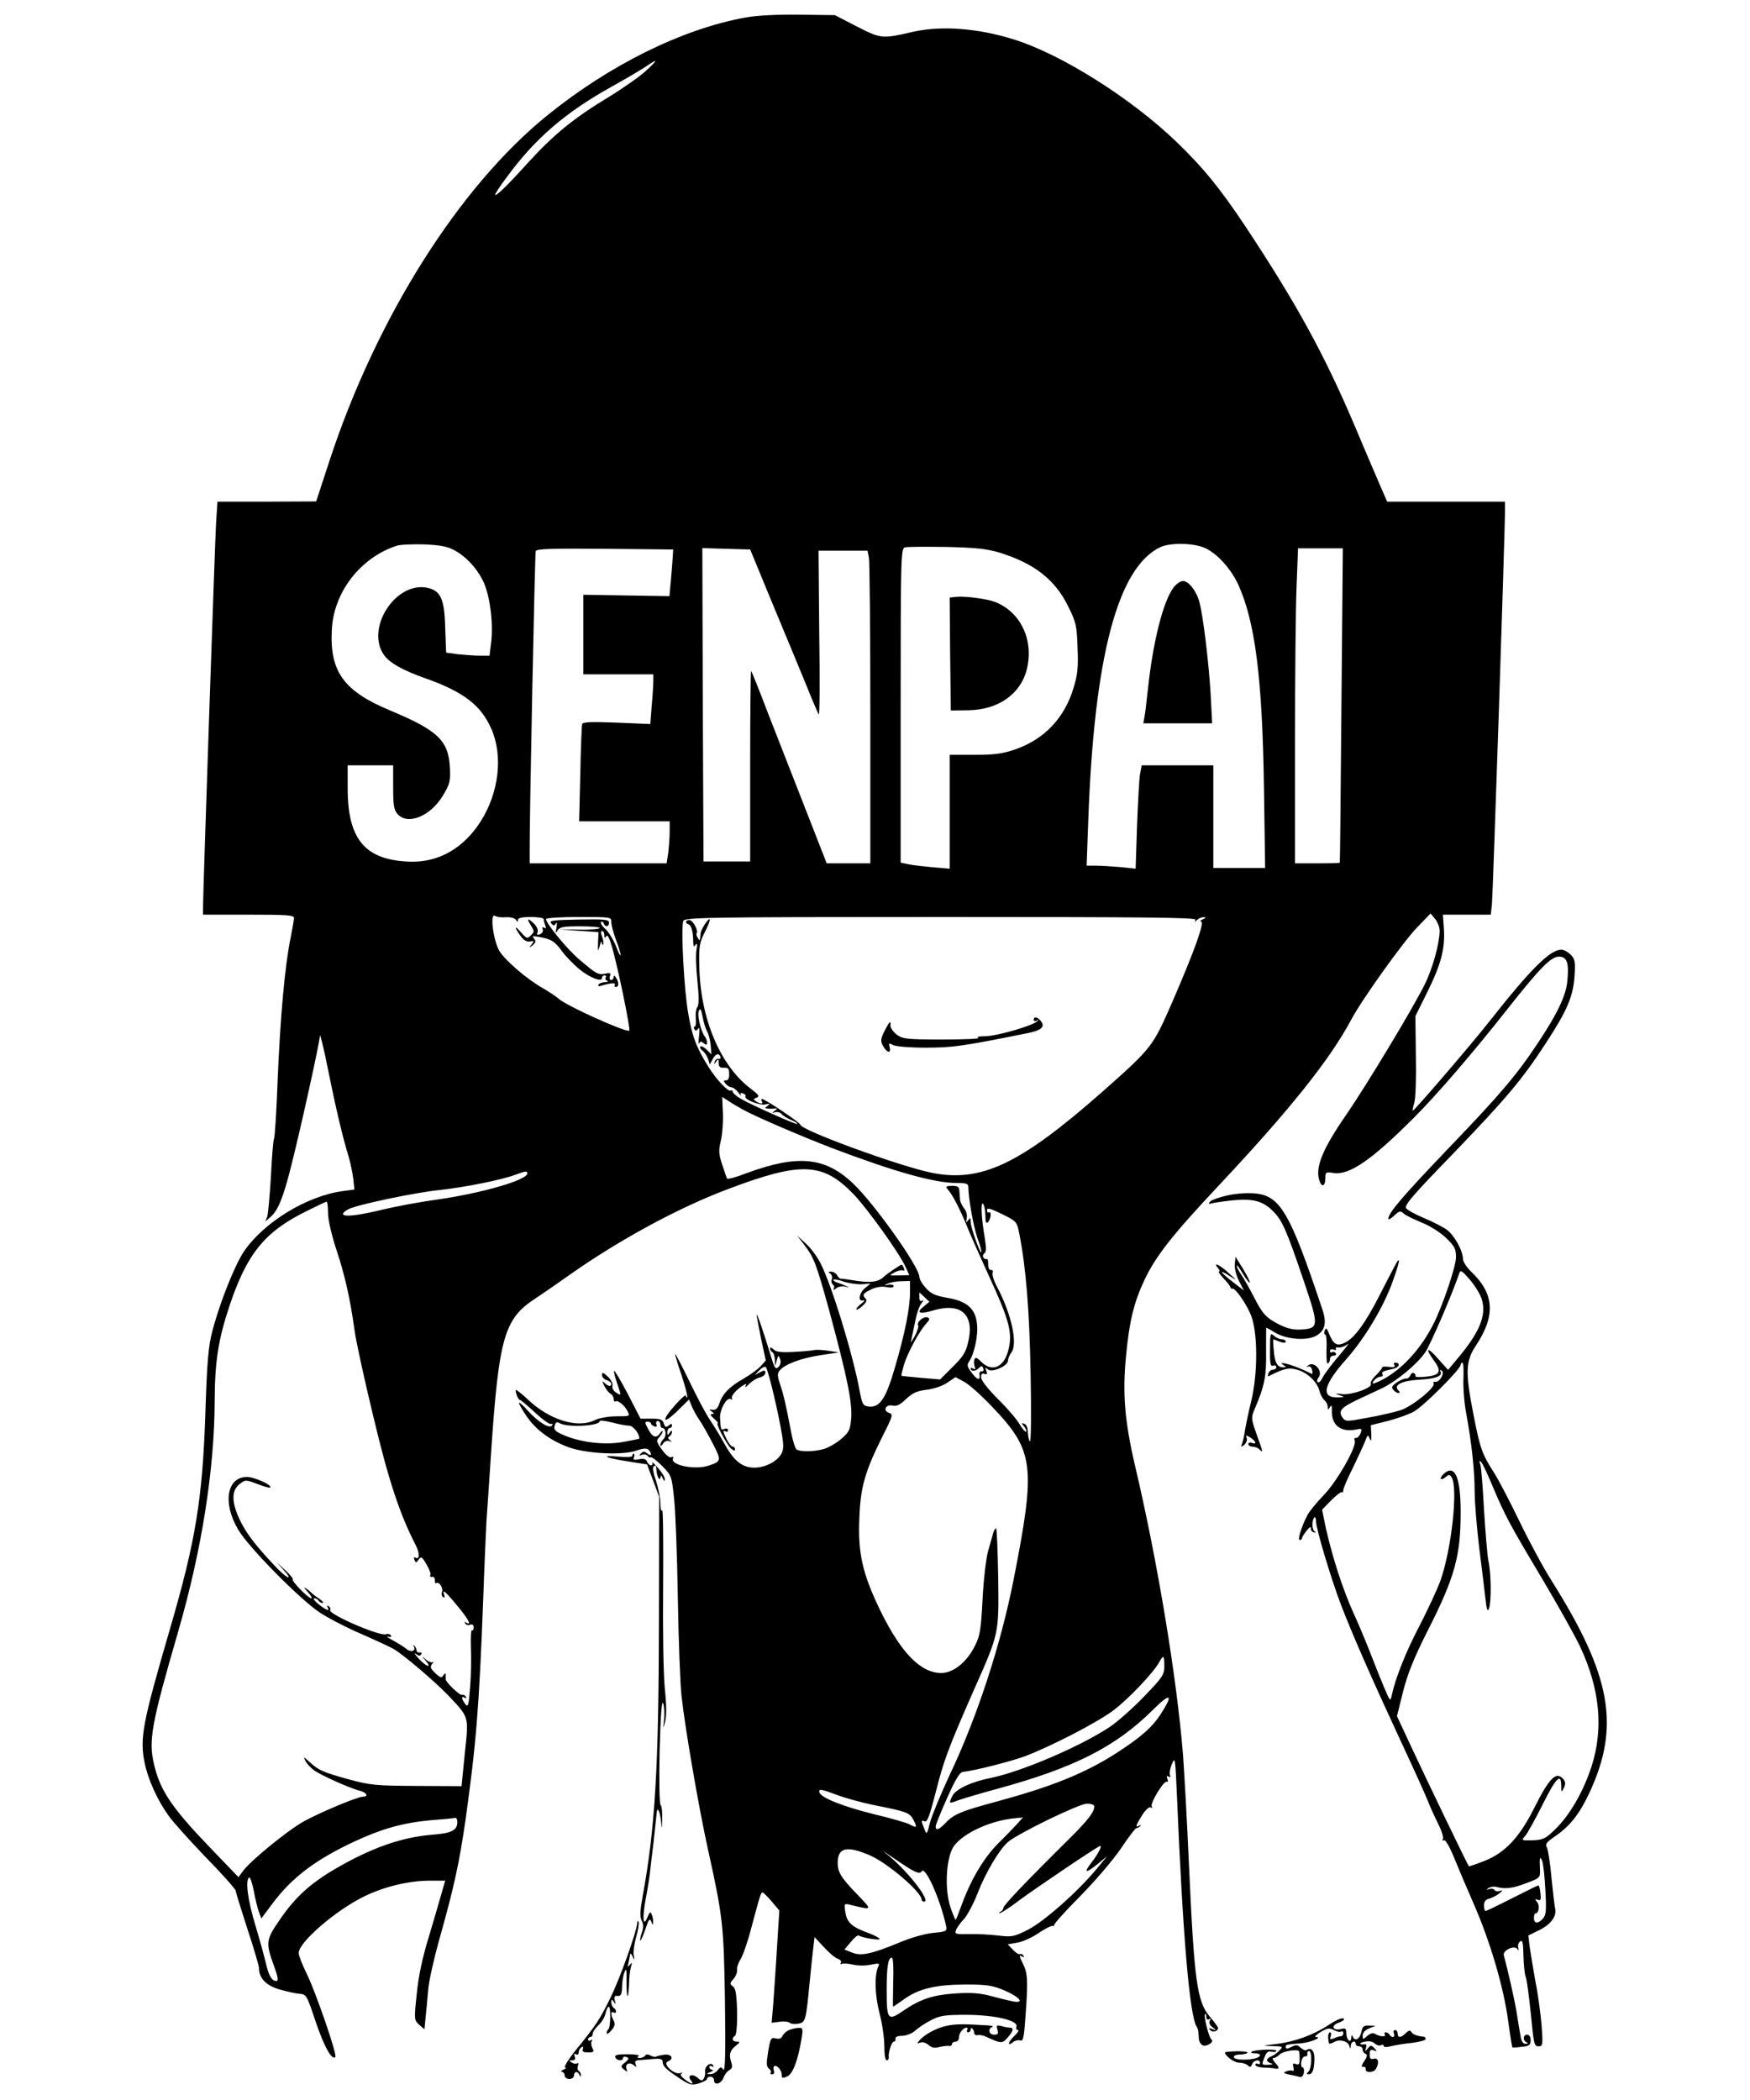 <?xml version="1.0" standalone="no"?>
<!DOCTYPE svg PUBLIC "-//W3C//DTD SVG 20010904//EN"
 "http://www.w3.org/TR/2001/REC-SVG-20010904/DTD/svg10.dtd">
<svg version="1.0" xmlns="http://www.w3.org/2000/svg"
 width="750pt" height="900pt" viewBox="0 0 750 900"
 preserveAspectRatio="xMidYMid meet">
<g transform="translate(0,900) scale(0.1,-0.1)"
fill="#000000" stroke="none">
<path d="M3195 8925 c-271 -49 -584 -204 -850 -420 -378 -306 -731 -866 -932
-1477 l-58 -177 -212 -1 -211 0 -6 -92 c-5 -84 -56 -1585 -56 -1650 l0 -28
195 0 c163 0 195 -2 195 -14 0 -8 -7 -48 -15 -88 -23 -109 -44 -334 -55 -606
-5 -134 -12 -248 -16 -253 -3 -6 -9 -79 -13 -162 -5 -84 -12 -161 -16 -172
l-8 -20 23 20 c32 28 54 82 89 222 41 163 121 525 122 554 0 13 16 -50 34
-141 33 -164 63 -293 90 -380 7 -25 16 -66 19 -92 l5 -46 -52 -7 c-152 -21
-334 -132 -420 -256 -40 -58 -107 -226 -138 -348 -16 -61 -22 -130 -29 -351
-12 -363 -42 -546 -151 -919 -118 -405 -131 -470 -109 -577 14 -69 55 -160
102 -225 18 -26 90 -106 160 -179 71 -72 128 -137 128 -143 0 -6 23 -79 50
-163 28 -84 50 -160 50 -169 0 -43 30 -74 87 -91 32 -9 71 -18 87 -19 29 -2
31 -6 69 -120 36 -106 69 -166 84 -151 9 9 -82 273 -121 354 -20 40 -36 81
-36 92 0 46 160 184 282 243 86 42 191 67 283 67 l63 0 -15 -52 c-8 -29 -33
-114 -55 -188 -28 -90 -45 -172 -52 -246 -12 -110 -11 -112 11 -132 l22 -19 5
51 c3 28 8 81 11 118 3 37 24 131 46 210 65 230 87 332 114 518 46 331 58 476
76 950 5 146 12 297 14 335 3 39 12 171 20 295 33 487 56 568 188 654 29 19
97 66 152 105 209 147 461 284 670 363 319 121 411 117 544 -21 59 -62 196
-252 222 -311 l16 -35 -45 -1 c-44 -1 -44 -1 -18 13 15 8 31 11 36 8 6 -3 7 1
4 9 -3 9 -8 16 -10 16 -5 0 -65 -41 -74 -50 -26 -26 -61 -30 -147 -15 -18 3
-36 5 -40 5 -3 -1 -10 5 -15 14 -5 9 -17 16 -26 16 -13 0 -14 -2 -4 -8 7 -5
10 -16 7 -24 -4 -9 -1 -19 4 -23 6 -3 8 -12 4 -18 -4 -7 0 -7 10 1 9 8 26 11
39 8 20 -5 21 -5 3 3 -11 5 -29 12 -39 15 -10 4 -17 9 -14 12 3 2 23 -1 45 -9
22 -7 57 -12 77 -11 l37 3 -22 -18 c-27 -21 -34 -61 -10 -54 9 2 6 -3 -6 -13
-13 -9 -23 -20 -23 -25 0 -5 11 1 25 13 17 15 22 25 15 32 -16 16 -12 23 24
40 21 10 45 14 65 10 19 -4 31 -2 31 4 0 5 -10 8 -22 6 -21 -4 -22 -4 -3 5 11
5 37 10 58 10 l37 1 0 -49 c0 -67 -22 -177 -65 -323 -39 -134 -65 -172 -113
-166 -23 3 -27 9 -38 68 -29 157 -120 454 -168 547 -13 26 -41 64 -62 83 l-38
35 27 -35 c46 -60 54 -81 112 -291 76 -282 98 -389 93 -457 -4 -50 -9 -60 -43
-89 -21 -18 -54 -37 -74 -43 -42 -12 -101 -13 -117 -2 -6 4 -16 36 -23 72 -22
117 -33 164 -48 208 -12 36 -12 46 -1 59 21 26 90 52 174 65 l79 12 -45 7
c-25 4 -52 5 -60 3 -9 -2 -48 -6 -88 -8 -55 -3 -77 0 -87 11 -8 8 -15 10 -15
4 0 -5 5 -13 10 -16 6 -3 10 -18 11 -33 l1 -27 7 25 c6 23 8 23 14 6 5 -12 2
-25 -6 -34 -13 -12 -17 -7 -31 39 -33 108 -60 188 -63 185 -1 -1 7 -46 18
-100 l21 -97 -23 -25 c-12 -13 -45 -37 -73 -53 -60 -34 -90 -65 -103 -106 -7
-21 -16 -29 -29 -27 -16 2 -17 1 -4 -7 12 -9 12 -11 1 -11 -9 0 -6 -7 9 -20
13 -11 20 -20 16 -20 -10 0 40 -94 58 -109 11 -9 16 -10 16 -2 0 6 -4 11 -10
11 -5 0 -16 13 -25 30 -17 34 -19 44 -5 35 6 -3 10 -1 10 5 0 7 -7 10 -15 6
-16 -6 -16 -4 -19 47 -2 36 29 91 46 81 6 -4 8 -3 5 3 -6 10 22 41 52 58 10 6
12 4 6 -6 -4 -8 2 -4 14 8 12 13 33 26 46 29 14 3 25 13 25 20 0 12 -4 13 -22
3 l-23 -12 20 21 c11 11 23 17 27 13 8 -8 41 -138 63 -254 13 -68 15 -94 6
-113 -16 -35 -69 -64 -118 -64 -52 0 -88 29 -128 102 -16 29 -43 74 -60 99
-18 26 -58 101 -90 168 -32 66 -60 120 -61 118 -2 -1 10 -42 27 -91 16 -49 27
-91 24 -94 -3 -3 -5 0 -5 7 0 6 -20 -11 -45 -39 -62 -69 -57 -90 7 -28 l51 50
13 -32 c8 -17 22 -43 33 -58 10 -15 35 -58 55 -97 39 -75 38 -78 -19 -97 -60
-19 -167 4 -150 33 3 5 0 6 -8 4 -8 -4 -24 10 -40 32 -24 33 -25 39 -12 53 8
9 15 20 15 25 0 5 -6 1 -13 -10 -16 -21 -32 -14 -51 24 -13 24 -13 28 0 28 8
0 14 -4 14 -8 0 -4 7 -9 14 -12 10 -4 13 -1 9 9 -3 7 0 14 6 14 6 0 11 -7 11
-15 0 -8 4 -15 9 -15 15 0 19 -35 4 -48 -7 -7 -13 -18 -13 -25 0 -7 5 -4 11 5
5 10 17 15 27 12 13 -5 14 -4 3 4 -9 7 -10 12 -2 16 6 4 11 13 11 19 0 7 -4 6
-10 -3 -8 -13 -10 -12 -10 3 0 9 5 17 10 17 6 0 10 5 10 11 0 8 -4 8 -14 0
-11 -10 -16 -8 -21 8 -5 17 -15 21 -53 21 l-47 0 -54 105 c-30 57 -57 103 -59
100 -2 -2 3 -25 12 -51 20 -59 20 -57 -4 -42 -11 7 -18 19 -15 29 3 8 -6 26
-20 39 -20 19 -25 20 -25 7 0 -8 9 -19 20 -22 11 -3 20 -11 20 -16 0 -13 -14
-11 -29 4 -11 10 -11 8 -1 -13 7 -14 19 -29 26 -33 8 -4 14 -15 14 -23 0 -8 3
-13 8 -10 10 6 37 -15 51 -41 12 -23 11 -23 -47 -23 -34 0 -73 -7 -92 -16 -75
-38 -198 1 -292 92 -27 25 -48 41 -48 36 0 -16 12 -42 19 -42 3 0 33 -25 65
-55 33 -30 63 -52 69 -48 6 3 7 1 3 -6 -10 -16 -58 13 -103 62 -19 22 -36 37
-38 35 -3 -2 11 -27 30 -55 40 -60 103 -107 183 -136 75 -27 230 -35 289 -14
29 10 45 11 52 4 17 -17 13 -31 -4 -17 -13 10 -18 11 -28 1 -9 -10 -8 -11 4
-6 10 4 20 1 24 -4 3 -6 10 -9 14 -7 4 3 26 -14 49 -37 40 -41 41 -44 51 -140
6 -54 13 -245 16 -425 3 -180 10 -370 16 -422 15 -137 74 -480 114 -660 63
-285 67 -321 72 -650 3 -217 1 -301 -7 -290 -9 13 -12 13 -24 -2 -7 -10 -22
-18 -32 -17 -18 0 -18 1 1 9 11 5 14 9 8 9 -7 1 -13 6 -13 12 0 5 5 7 12 3 7
-4 8 -3 4 5 -11 16 -38 -6 -34 -28 1 -9 -1 -22 -6 -29 -6 -11 -12 -10 -26 3
-23 20 -47 11 -29 -11 17 -20 1 -17 -27 5 -17 13 -21 21 -12 25 7 3 4 4 -8 1
-26 -7 -76 41 -52 50 28 11 17 33 -15 29 -16 -2 -32 -6 -35 -8 -2 -3 -13 -1
-23 4 -12 7 -20 7 -24 0 -3 -5 -14 -10 -23 -10 -12 0 -13 3 -5 8 7 4 -14 8
-46 8 -45 0 -58 -3 -54 -13 6 -15 33 -18 33 -3 0 5 7 7 15 4 12 -5 11 -9 -6
-23 -19 -15 -20 -18 -5 -30 14 -12 16 -12 11 2 -8 20 12 32 31 16 12 -10 13
-9 8 5 -5 12 0 16 17 17 13 1 41 3 62 5 28 2 37 -1 37 -12 0 -19 12 -31 72
-71 42 -28 51 -31 83 -22 19 6 35 14 35 19 0 6 7 10 15 10 8 0 15 -7 15 -15 0
-24 30 -17 40 9 5 13 16 29 26 34 12 7 14 15 8 33 -11 33 -6 51 19 71 19 15
20 18 5 18 -20 0 -24 15 -8 25 6 4 10 46 9 103 -2 76 -6 100 -18 109 -14 10
-14 13 2 31 10 11 17 29 16 39 -2 10 5 30 14 45 10 14 32 77 48 140 40 148 40
148 48 147 3 0 21 -18 39 -39 l32 -38 -10 -158 c-5 -88 -13 -196 -16 -241 l-7
-82 33 4 c19 3 38 1 44 -4 6 -5 23 -7 38 -4 30 6 32 11 48 178 6 61 13 129 16
152 l5 41 40 -43 c23 -25 49 -47 60 -50 11 -4 16 -11 13 -17 -4 -6 -3 -8 3 -5
5 3 27 2 49 -3 22 -5 55 -5 77 0 34 7 38 6 31 -8 -17 -38 -15 -120 5 -199 12
-45 21 -109 21 -142 0 -36 4 -61 10 -61 6 0 10 6 9 13 -3 19 12 67 22 67 5 0
8 6 7 13 -2 7 9 12 29 12 18 1 42 10 55 22 13 12 43 32 68 45 39 20 59 23 155
23 122 -1 221 -25 211 -51 -3 -8 0 -14 7 -14 6 0 -1 -12 -16 -26 -28 -26 -31
-48 -4 -25 8 6 21 9 30 6 12 -5 16 13 23 117 10 142 8 172 -12 212 -17 35 -17
39 -2 30 7 -4 8 -3 4 5 -4 6 -11 9 -15 6 -5 -2 -18 6 -30 19 l-22 23 39 7 c22
3 63 21 91 40 29 20 57 34 64 32 7 -1 8 -1 4 2 -4 2 45 58 110 123 65 66 144
158 177 207 32 48 62 87 66 87 5 0 12 4 17 9 5 5 3 6 -4 2 -19 -11 -16 0 12
45 15 23 30 37 37 33 6 -4 8 -3 4 4 -8 13 53 114 65 106 5 -3 6 3 2 12 -4 12
-3 15 5 10 8 -4 10 -2 6 7 -3 8 1 30 9 48 13 32 14 22 21 -136 25 -599 54
-940 84 -990 7 -11 8 -17 10 -53 1 -12 9 -25 17 -28 17 -7 51 16 37 25 -11 8
-35 102 -27 109 3 3 5 -2 5 -12 0 -10 5 -14 12 -10 7 5 8 3 3 -6 -5 -8 -1 -19
11 -28 19 -14 18 -15 -1 -8 -15 6 -17 4 -8 -5 11 -11 33 -5 33 10 0 4 -16 26
-35 48 -55 65 -67 149 -90 663 -8 184 -20 391 -25 460 -27 333 -109 828 -205
1236 -45 192 -55 312 -39 474 14 149 34 230 80 327 49 102 119 191 318 403
304 324 475 538 567 710 46 87 224 335 282 395 l58 60 20 -24 c10 -13 19 -35
19 -50 -1 -56 -30 -162 -65 -232 -54 -108 -247 -427 -331 -550 -109 -157 -140
-236 -118 -293 10 -26 24 -18 24 13 0 28 2 29 34 24 68 -11 162 53 345 236
100 100 253 278 402 467 138 175 186 224 220 224 35 0 44 -27 36 -106 -6 -62
-44 -141 -126 -264 -92 -139 -164 -223 -382 -450 -193 -202 -259 -278 -259
-303 0 -6 11 0 25 13 22 21 27 22 42 8 10 -8 45 -25 77 -38 33 -13 79 -42 103
-65 37 -36 43 -47 43 -83 0 -39 -55 -202 -95 -283 -54 -109 -136 -198 -222
-243 -40 -20 -49 -20 -33 -1 7 8 19 15 27 15 8 0 11 5 8 10 -6 10 1 14 48 24
25 6 30 26 6 26 -6 0 -7 -5 -3 -11 5 -8 -3 -10 -24 -7 -17 2 -30 1 -29 -3 1
-3 -11 -18 -26 -33 -15 -14 -25 -31 -22 -36 10 -17 -80 -49 -122 -45 -31 4
-34 3 -13 -4 24 -9 24 -9 -6 -10 -75 -2 -63 53 36 164 79 89 161 226 199 334
17 47 29 87 26 89 -4 4 -8 -4 -86 -156 -58 -113 -104 -176 -144 -196 -35 -17
-50 -9 -69 38 -10 25 -13 27 -19 13 -3 -9 -2 -17 3 -17 4 0 7 -29 5 -65 -1
-36 1 -62 6 -59 5 3 9 12 9 20 0 8 7 14 16 14 8 0 12 5 9 10 -4 6 -11 8 -16 5
-5 -4 -9 -1 -9 5 0 7 7 9 16 6 8 -3 13 -2 9 3 -3 5 3 8 12 6 10 -1 27 5 38 14
11 9 -6 -14 -37 -50 -31 -36 -62 -78 -69 -92 -7 -15 -16 -24 -21 -21 -5 3 -4
11 2 19 24 29 -22 78 -47 50 -4 -4 -3 -5 3 -2 7 4 14 -2 17 -14 3 -11 2 -19
-1 -17 -44 22 -90 40 -117 45 -16 2 -17 1 -5 -7 13 -8 13 -10 -1 -10 -25 0
-36 20 -40 73 -3 26 -3 47 -2 47 1 0 13 -4 27 -10 17 -6 26 -6 26 0 0 6 -8 10
-17 10 -9 0 -24 7 -33 15 -16 14 -17 10 -17 -59 -1 -60 2 -73 13 -69 8 3 14 0
14 -6 0 -6 -6 -11 -14 -11 -8 0 -17 -7 -20 -16 -3 -9 -3 -14 1 -12 65 33 86
38 121 28 44 -11 88 -53 97 -92 4 -15 13 -32 21 -39 8 -6 14 -19 14 -28 0 -14
2 -14 10 -1 6 10 9 6 8 -16 -2 -62 38 -93 102 -81 27 6 28 5 21 -16 -5 -12
-14 -21 -20 -20 -6 2 -8 -4 -5 -11 10 -25 -77 -177 -134 -235 -30 -31 -61 -69
-69 -85 -25 -48 -43 -106 -33 -106 6 0 10 3 10 8 0 4 9 18 20 32 11 14 19 19
18 11 -2 -7 4 -16 12 -18 10 -3 11 -2 4 4 -12 8 -12 48 -1 60 4 3 7 -4 7 -17
0 -30 63 -242 106 -355 49 -128 131 -315 254 -580 59 -126 113 -246 120 -265
7 -19 26 -61 42 -93 16 -32 26 -63 22 -69 -4 -6 -3 -8 4 -5 6 4 23 -24 42 -70
29 -71 45 -108 84 -198 72 -163 131 -364 150 -509 8 -59 16 -109 18 -111 2 -1
20 0 41 3 31 3 37 8 37 28 0 15 -6 24 -15 24 -18 0 -20 -26 -2 -33 7 -4 6 -6
-4 -6 -12 -1 -19 10 -23 37 -4 20 -11 66 -17 102 -9 54 -37 177 -54 240 -6 21
45 45 58 27 6 -8 7 -7 4 5 -3 9 0 21 7 27 11 9 14 -3 15 -59 1 -39 5 -81 10
-93 5 -12 14 -84 22 -160 12 -125 14 -137 32 -137 19 0 20 5 14 88 -4 48 -15
133 -26 187 -10 55 -21 123 -25 150 l-6 50 41 20 c54 25 82 62 74 95 -3 14
-10 74 -16 134 -5 59 -14 116 -19 127 -9 15 -3 23 33 48 65 44 106 96 148 186
134 286 95 503 -161 910 -35 55 -97 170 -138 255 -41 85 -90 179 -110 210 -50
78 -59 103 -87 247 -36 183 -34 230 11 297 84 128 79 220 -20 315 -20 19 -36
44 -36 55 -1 37 -37 102 -70 126 -18 13 -62 35 -98 50 -36 15 -70 34 -76 42
-8 13 32 59 202 234 225 234 295 316 397 473 91 139 117 200 123 287 4 63 2
74 -17 93 -11 11 -29 21 -39 21 -49 0 -133 -84 -310 -309 -78 -99 -320 -381
-327 -381 -2 0 1 15 6 33 6 17 9 109 7 202 l-2 170 52 105 c59 119 76 187 70
271 l-4 59 102 0 103 0 5 43 c4 38 57 1618 56 1695 l0 32 -252 0 -253 0 -34
78 c-18 42 -66 154 -106 249 -130 306 -250 524 -467 852 -110 165 -180 251
-295 362 -194 187 -492 375 -695 439 -155 49 -312 61 -433 34 -135 -31 -138
-31 -242 22 l-95 49 -151 2 c-99 1 -180 -3 -232 -12z m-426 -228 c-26 -24 -97
-74 -159 -112 -151 -91 -237 -162 -345 -280 -92 -102 -138 -146 -143 -140 -2
2 20 36 50 76 121 165 250 277 452 389 61 34 127 73 146 86 51 35 51 29 -1
-19z m-824 -2054 c50 -26 96 -75 124 -130 29 -58 45 -173 37 -256 l-8 -67 -41
0 c-23 0 -65 3 -94 6 l-51 7 -4 108 c-3 123 -20 158 -77 170 -137 28 -267
-177 -184 -290 25 -33 78 -63 173 -97 165 -58 240 -115 285 -216 52 -116 34
-275 -46 -400 -73 -113 -177 -173 -297 -171 -196 5 -272 93 -272 315 l0 98 98
0 97 0 0 -94 c0 -78 3 -97 19 -115 44 -49 141 -9 194 79 30 50 33 61 30 121
-6 116 -52 159 -258 245 -196 82 -257 165 -248 343 7 162 122 311 278 362 14
5 66 7 115 6 68 -3 100 -8 130 -24z m3220 8 c51 -23 111 -89 142 -157 72 -159
103 -398 110 -871 l5 -343 -111 0 -111 0 0 220 0 220 -154 0 -153 0 -7 -37
c-4 -21 -9 -121 -13 -222 l-6 -184 -66 7 c-36 3 -84 6 -105 6 l-39 0 7 193
c25 704 127 1089 311 1173 44 19 142 17 190 -5z m-883 -19 c148 -45 239 -115
295 -229 35 -70 38 -84 41 -179 4 -84 0 -116 -17 -172 -39 -130 -126 -221
-251 -264 -52 -18 -87 -23 -172 -23 l-108 0 0 -244 0 -244 -72 6 c-40 4 -88 9
-105 13 l-33 7 0 673 c0 632 1 673 18 678 9 3 89 3 177 2 125 -3 175 -8 227
-24z m-1399 -22 c-1 -19 -5 -64 -8 -100 l-6 -65 -185 3 -184 3 0 -171 0 -170
150 0 150 0 0 -28 c0 -16 -3 -64 -7 -107 l-6 -78 -144 6 c-107 4 -145 3 -148
-6 -2 -7 -6 -103 -8 -214 l-5 -203 194 0 194 0 0 -44 c0 -24 -3 -64 -6 -90
l-7 -46 -293 0 -294 0 0 53 c-1 127 22 1273 26 1285 3 10 67 12 296 10 l293
-3 -2 -35z m429 -200 c54 -129 119 -287 145 -350 25 -63 49 -118 52 -122 4 -4
5 152 2 347 l-3 355 105 0 105 0 6 -31 c3 -17 6 -319 6 -670 l0 -639 -93 0
-94 0 -93 238 c-51 130 -123 315 -160 409 -36 95 -68 175 -71 177 -2 2 -4
-180 -4 -406 l0 -410 -100 0 -100 0 -3 672 -2 671 102 -3 103 -3 97 -235z
m2437 -432 c-3 -370 -6 -674 -7 -675 -1 -2 -45 -3 -97 -3 l-95 0 0 518 c0 284
3 588 7 675 l6 157 96 0 96 0 -6 -672z m-3580 -909 c19 1 38 -4 42 -11 7 -10
9 -10 9 0 0 8 18 12 55 12 30 0 55 -4 55 -9 0 -5 3 -17 7 -27 4 -12 3 -15 -5
-10 -8 4 -10 2 -6 -7 3 -8 -2 -17 -12 -21 -12 -5 -15 -2 -10 9 3 9 -3 24 -14
35 -28 28 -35 25 -15 -6 16 -25 16 -27 0 -43 -15 -15 -18 -14 -41 12 -29 34
-32 26 -4 -13 14 -20 27 -27 41 -25 18 4 19 2 7 -13 -12 -15 -11 -16 5 -3 13
11 15 17 6 28 -10 11 -7 13 19 8 53 -9 70 -19 100 -61 17 -23 50 -57 74 -77
45 -37 98 -58 98 -38 0 6 5 11 11 11 5 0 8 -4 5 -9 -4 -5 0 -12 6 -14 7 -3 3
-6 -9 -6 -12 -1 -25 -5 -28 -11 -3 -5 0 -8 7 -6 42 13 69 16 63 6 -3 -5 -1
-10 4 -10 14 0 14 20 1 40 -6 10 -10 11 -10 3 0 -7 -5 -13 -11 -13 -6 0 -8 7
-5 16 5 14 1 16 -21 11 -30 -6 -38 -1 -115 65 -49 42 -138 151 -138 169 0 5
63 9 140 9 139 0 140 0 140 -22 0 -13 9 -47 20 -76 11 -29 20 -58 20 -65 -1
-6 -10 10 -20 38 -11 27 -31 60 -45 73 -15 13 -23 27 -19 31 4 3 9 0 11 -6 7
-18 23 -16 23 3 0 13 -18 15 -130 13 -109 -2 -128 -4 -118 -16 9 -11 13 -12
20 -1 5 8 6 1 3 -17 -5 -25 -4 -27 5 -12 9 14 26 17 95 17 47 0 85 -3 85 -7 0
-5 -39 -8 -87 -7 l-88 1 85 -6 85 -6 -2 -45 c-1 -39 -1 -41 7 -15 4 17 8 24 9
16 0 -8 3 -12 6 -9 3 3 1 17 -4 32 -7 17 -7 26 -1 26 6 0 10 -8 10 -17 0 -14
2 -15 9 -5 5 9 15 -12 29 -65 29 -110 74 -334 69 -340 -11 -10 -265 104 -302
136 -11 10 -41 30 -67 45 -68 38 -162 119 -187 159 -26 42 -43 165 -20 152 7
-5 29 -8 48 -6z m2955 -11 c-6 -10 -4 -11 7 0 7 6 20 12 28 11 11 0 10 -3 -4
-9 -11 -5 -15 -9 -8 -9 17 -1 -25 -119 -121 -341 -86 -197 -87 -199 -305 -392
-350 -308 -517 -387 -729 -344 -137 28 -562 183 -562 206 0 8 -151 110 -164
110 -4 0 -4 -4 -1 -10 8 -12 -5 -13 -25 0 -12 8 -12 10 3 16 14 5 9 12 -28 40
-130 100 -214 301 -218 524 -2 86 1 101 25 148 27 52 26 72 -2 30 -15 -25 -17
-29 -19 -55 -1 -15 -3 -16 -10 -3 -6 8 -8 17 -5 21 7 13 -17 56 -32 56 -17 0
-19 -14 -2 -19 11 -4 19 -32 19 -77 1 -18 3 -21 10 -10 7 9 8 2 4 -21 -4 -19
-2 -80 4 -135 7 -69 7 -103 -1 -112 -5 -7 -8 -29 -6 -48 2 -19 0 -35 -5 -35
-4 0 -5 -5 -1 -11 4 -8 9 -7 16 2 6 9 7 -2 4 -31 -3 -25 -3 -39 0 -32 5 10 9
10 20 1 11 -9 14 -8 14 3 0 8 -4 18 -8 24 -17 19 -35 93 -27 111 6 14 10 9 16
-24 4 -23 13 -52 20 -65 7 -12 13 -39 15 -60 l3 -37 -20 20 c-11 11 -24 18
-27 14 -4 -4 0 -12 9 -18 9 -7 19 -23 24 -36 l7 -23 12 22 c12 24 28 29 34 10
2 -6 -2 -9 -8 -8 -7 2 -15 -4 -17 -12 -4 -13 -3 -13 6 0 9 13 11 12 11 -6 0
-16 6 -21 23 -20 18 1 22 -4 22 -26 1 -18 -4 -28 -13 -28 -12 0 -12 -3 -2 -15
7 -8 18 -15 25 -15 7 0 20 -10 29 -22 9 -13 14 -17 11 -11 -4 8 -1 11 9 7 9
-3 14 -9 11 -13 -7 -13 61 -40 86 -34 19 4 21 3 9 -6 -13 -10 -13 -11 0 -12 8
-1 22 -1 30 0 13 2 13 1 0 -10 -13 -9 -13 -10 2 -6 9 3 22 0 28 -8 6 -7 24
-18 41 -25 16 -7 28 -14 26 -17 -5 -4 -196 81 -244 109 -18 11 -33 24 -33 30
0 5 -4 7 -8 4 -11 -6 -60 45 -94 99 -53 84 -72 133 -89 235 -17 98 -31 354
-21 392 4 16 71 18 1104 18 881 0 1098 -2 1092 -12z m-1939 -814 c50 -28 247
-113 380 -164 269 -102 439 -150 536 -150 40 0 49 -3 49 -17 1 -54 22 -169 39
-219 12 -32 19 -59 17 -61 -6 -6 -46 108 -46 130 0 18 -2 20 -11 7 -9 -12 -10
-10 -6 8 3 14 -1 31 -11 43 -9 11 -18 30 -18 42 -1 12 -2 30 -3 39 -1 12 -10
16 -31 16 -27 -1 -29 -3 -17 -17 20 -22 52 -85 81 -156 13 -33 54 -125 90
-204 95 -206 107 -255 86 -333 -20 -70 -70 -89 -115 -44 -18 18 -25 21 -29 10
-3 -8 -2 -21 1 -31 4 -11 3 -14 -5 -9 -7 4 -12 5 -12 2 0 -14 20 -14 33 -1 13
13 16 13 21 0 3 -8 0 -14 -7 -12 -7 1 -11 -6 -9 -15 4 -27 -12 -22 -35 11 -18
24 -20 31 -9 47 22 33 39 113 33 161 -7 65 -43 97 -128 111 -51 9 -70 18 -91
42 -16 17 -28 38 -28 48 0 42 -193 314 -284 400 -120 114 -237 125 -457 44
-43 -17 -81 -27 -83 -23 -2 3 -11 30 -21 60 -15 46 -16 61 -5 105 6 28 10 81
8 118 l-3 67 25 -16 c14 -10 43 -27 65 -39z m-925 -273 c0 -28 -193 -84 -380
-111 -74 -10 -182 -30 -240 -44 -107 -26 -170 -33 -170 -18 0 5 12 14 26 21
44 20 282 70 389 81 109 12 264 43 323 65 45 17 52 17 52 6z m-854 -174 c1
-30 17 -97 37 -157 36 -109 58 -207 77 -345 6 -44 42 -209 80 -366 65 -272
112 -416 182 -552 18 -36 17 -64 -3 -52 -5 3 -6 -1 -3 -10 6 -14 8 -14 18 1
11 15 15 12 34 -21 12 -20 20 -41 16 -46 -3 -5 0 -8 8 -7 7 2 12 -5 12 -14 -1
-10 2 -16 6 -13 12 8 31 -21 24 -38 -3 -8 -1 -18 5 -22 7 -3 8 0 5 9 -11 29 4
17 55 -45 48 -57 65 -89 39 -73 -7 4 -8 3 -4 -4 4 -6 13 -9 21 -5 10 3 15 -1
15 -12 0 -9 -3 -14 -7 -12 -5 3 -6 -29 -5 -71 2 -43 1 -119 -3 -170 -6 -82 -9
-91 -21 -75 -17 22 -18 37 -2 27 7 -4 8 -3 4 5 -4 6 -11 9 -15 7 -8 -5 -70 53
-71 67 0 4 0 13 0 20 0 8 -3 7 -10 -3 -7 -12 -13 -11 -34 9 -21 20 -24 27 -14
40 7 9 8 13 3 8 -4 -4 -18 1 -29 10 -21 18 -21 18 -2 -4 30 -35 3 -27 -30 9
-16 18 -22 27 -12 20 11 -9 18 -10 23 -2 4 6 1 9 -6 8 -7 -2 -13 2 -14 9 0 6
-4 15 -9 20 -5 4 -6 3 -2 -4 10 -19 -14 -26 -32 -10 -9 8 -35 24 -57 36 -22
12 -32 20 -22 17 11 -4 16 -2 12 5 -4 6 -13 8 -21 5 -26 -10 -250 87 -239 104
3 5 0 12 -6 16 -8 4 -9 3 -5 -4 12 -20 -7 -13 -39 13 -16 13 -25 24 -18 25 6
0 15 -4 18 -10 3 -5 11 -10 18 -10 6 0 0 8 -13 17 -14 9 -27 19 -30 22 -3 3
-14 13 -25 21 -15 11 -14 7 4 -13 14 -15 20 -27 15 -27 -13 0 -86 75 -79 81 2
3 -12 21 -33 40 l-37 34 29 -32 c50 -55 12 -37 -40 20 -81 86 -122 140 -148
197 -34 73 -34 122 0 149 26 20 26 20 77 1 28 -11 53 -18 55 -15 10 10 -67 45
-100 45 -86 0 -105 -112 -37 -226 43 -74 262 -296 348 -354 36 -24 117 -66
180 -93 64 -28 127 -57 141 -66 47 -29 175 -139 231 -197 91 -97 88 -87 71
-249 l-14 -140 -192 1 c-177 1 -198 3 -291 28 -115 32 -129 39 -169 75 -25 23
-27 24 -17 4 6 -12 23 -30 38 -41 32 -22 155 -77 196 -87 28 -7 38 -25 13 -25
-24 0 -185 -68 -254 -106 -70 -39 -229 -169 -260 -212 l-20 -27 -124 129
c-163 170 -212 243 -238 355 -24 102 -12 170 104 570 101 349 155 694 156 986
1 171 15 263 64 410 75 223 151 317 331 405 44 22 82 40 85 40 3 0 6 -24 6
-53z m2817 -5 c0 -30 3 -37 11 -30 13 12 16 49 4 42 -4 -3 -8 1 -8 10 0 11 15
7 64 -17 64 -32 64 -32 75 -87 28 -144 43 -325 48 -600 3 -162 2 -291 -3 -287
-5 4 -8 22 -9 39 0 19 -6 33 -15 36 -13 5 -13 3 -1 -12 8 -9 11 -19 9 -22 -3
-3 -16 12 -29 33 -12 21 -54 70 -93 108 -41 41 -71 79 -71 91 -1 15 4 20 14
16 11 -4 13 -1 8 13 -6 14 -5 16 7 6 18 -15 86 15 86 38 0 9 7 24 14 34 29 37
1 165 -60 280 -14 26 -23 54 -20 62 3 8 0 14 -7 12 -7 -1 -12 9 -12 25 1 14
-3 25 -6 22 -4 -2 -11 1 -15 7 -3 6 -1 14 5 18 8 5 8 23 2 62 -15 86 -19 161
-8 150 5 -5 10 -28 10 -49z m2128 -362 c20 -67 -10 -141 -105 -253 l-40 -48
-43 48 c-45 52 -58 48 -19 -6 36 -48 29 -65 -32 -71 -27 -3 -48 -2 -46 2 2 3
0 9 -6 13 -6 3 -13 -1 -16 -10 -4 -8 -11 -14 -18 -13 -6 1 -23 -6 -39 -16 -21
-15 -25 -21 -16 -32 6 -8 16 -14 22 -14 8 0 7 4 0 11 -23 23 15 42 90 46 71 4
102 16 90 36 -4 6 -1 7 6 3 15 -10 -11 -53 -29 -48 -6 1 -9 -2 -6 -7 10 -16
-92 -99 -142 -115 -26 -8 -89 -23 -141 -32 -90 -17 -94 -17 -107 0 -20 28 -7
43 59 75 34 16 82 38 107 50 64 30 154 105 188 155 23 34 116 250 146 339 5
16 12 11 46 -28 21 -25 45 -63 51 -85z m-2392 -29 c-35 -28 -19 -35 41 -17
119 35 178 -18 149 -137 -9 -41 -23 -63 -66 -105 l-54 -54 -82 7 c-45 4 -83 8
-84 9 -1 1 4 22 11 47 16 52 66 144 95 176 16 17 17 22 6 27 -17 6 -48 -21
-40 -34 3 -5 -4 -26 -15 -47 -12 -21 -19 -31 -16 -22 2 10 10 46 17 80 6 35
19 73 28 83 9 11 10 16 4 12 -9 -5 -13 0 -13 14 l0 21 22 -20 21 -20 -24 -20z
m2313 -308 c-2 -36 3 -105 12 -152 23 -124 36 -244 36 -336 0 -44 9 -150 19
-235 11 -85 23 -184 27 -220 5 -47 9 -59 15 -45 11 28 10 151 -2 205 -5 25
-13 124 -19 220 -5 96 -12 184 -16 195 -5 13 -4 17 3 10 6 -5 27 -50 48 -100
55 -131 74 -166 213 -399 69 -116 142 -247 163 -291 86 -183 102 -353 50 -515
-35 -108 -93 -209 -156 -270 -41 -40 -51 -45 -96 -47 -49 -1 -50 -1 -33 18 9
10 42 69 73 131 60 120 81 141 82 86 0 -31 1 -31 11 -11 8 17 8 26 -2 38 -30
36 -60 6 -125 -124 -62 -124 -124 -191 -212 -226 -36 -14 -67 -25 -68 -23 -5
5 -178 364 -245 508 l-63 135 26 105 c20 78 47 145 105 260 117 230 142 321
142 510 0 150 -25 206 -72 164 -22 -21 -15 -33 8 -14 13 12 17 11 25 -1 29
-45 0 -309 -48 -444 -14 -38 -54 -124 -88 -190 -58 -110 -104 -225 -120 -299
-6 -29 -7 -29 -30 25 -13 30 -38 92 -56 139 -18 47 -52 130 -77 184 -48 106
-91 240 -120 368 l-16 78 38 39 c22 22 43 38 46 36 4 -3 7 1 7 8 -1 6 17 49
40 94 22 46 46 97 53 115 11 30 13 31 20 13 6 -15 8 -10 7 18 l-2 39 72 18
c39 10 89 28 110 39 39 19 203 183 203 202 0 5 3 9 8 9 4 0 5 -30 4 -67z
m-2018 -124 c178 -187 186 -251 90 -739 -55 -279 -156 -589 -275 -839 -37 -80
-75 -171 -83 -201 -14 -54 -14 -55 -25 -27 -14 36 -14 37 3 31 10 -4 21 27 45
120 35 140 55 194 166 446 108 243 106 237 103 482 -2 115 -6 208 -9 208 -4 0
-10 -10 -13 -22 -4 -13 -13 -48 -22 -78 -8 -30 -19 -122 -23 -205 -7 -133 -11
-156 -34 -201 -34 -68 -92 -114 -143 -114 -88 0 -172 86 -260 265 -77 158 -98
248 -91 400 5 134 24 199 103 357 41 81 42 87 24 93 -28 9 -14 38 16 31 16 -4
31 3 57 28 28 26 46 35 89 40 32 4 69 17 89 31 l34 23 39 -21 c21 -12 75 -60
120 -108z m-1558 -79 c17 0 44 -33 44 -55 0 -2 -31 -8 -70 -15 -80 -14 -180
-2 -253 29 -37 16 -45 23 -40 40 4 16 9 19 23 11 35 -19 170 -11 170 9 0 5 23
2 52 -5 29 -8 62 -14 74 -14z m2294 -1030 c0 -37 -7 -48 -87 -131 -47 -49
-113 -107 -145 -129 -126 -84 -380 -193 -513 -220 -82 -16 -152 -49 -164 -78
-16 -33 -15 -33 27 -17 20 7 97 30 171 50 325 89 501 178 660 335 77 77 92 72
37 -14 -37 -58 -86 -101 -191 -169 -136 -87 -275 -143 -510 -207 -156 -42
-188 -55 -224 -94 -27 -28 -41 -33 -41 -13 0 6 22 61 49 121 35 79 54 110 67
112 50 5 207 45 269 68 114 44 306 143 377 196 65 49 174 164 197 208 17 31
21 28 21 -18z m-1399 -554 c35 -13 102 -31 149 -41 146 -29 159 -33 175 -65
17 -33 14 -36 -18 -18 -12 6 -80 26 -152 43 -132 33 -226 70 -233 93 -5 17 7
15 79 -12z m1099 -47 c0 -24 -26 -58 -98 -130 -202 -200 -292 -295 -292 -306
0 -6 -6 -14 -12 -16 -7 -3 -8 -6 -3 -6 6 0 44 25 85 56 66 49 322 222 343 231
14 7 -6 -33 -35 -70 -36 -47 -25 -48 27 -6 l40 33 -43 -52 c-82 -100 -231
-231 -298 -264 -59 -30 -69 -31 -127 -24 -34 4 -90 7 -124 6 -56 -1 -62 0 -56
16 3 10 18 32 34 48 15 17 42 67 59 112 33 85 91 184 129 218 41 36 304 164
339 165 17 0 32 -5 32 -11z m-2730 -68 c0 -35 -25 -48 -107 -54 -133 -11 -261
-56 -419 -148 -105 -62 -169 -120 -234 -215 -61 -88 -62 -99 -26 -199 17 -46
20 -65 11 -65 -20 0 -33 22 -45 74 -6 26 -26 100 -45 163 -33 108 -45 196 -27
207 4 2 13 -24 20 -59 6 -34 16 -75 22 -90 l10 -27 44 59 c84 114 185 191 351
269 122 57 212 82 331 93 54 4 102 9 107 10 4 0 7 -8 7 -18z m2400 -7 c-14
-15 -50 -53 -81 -83 -61 -62 -114 -149 -154 -255 -14 -39 -27 -72 -29 -74 -2
-1 -12 23 -23 55 -26 79 -18 214 15 261 41 57 162 112 267 120 l29 3 -24 -27z
m-633 -135 c77 -33 223 -158 223 -191 0 -4 5 -8 10 -8 34 0 -79 143 -165 208
-16 13 -2 4 33 -20 91 -63 113 -73 122 -58 15 25 79 -118 104 -231 6 -26 4
-27 -57 -33 -36 -4 -99 -22 -147 -43 -117 -48 -160 -57 -199 -41 l-32 13 27
32 c15 18 30 31 34 28 16 -10 90 -22 90 -15 0 4 -22 16 -49 26 -69 25 -91 44
-98 88 -6 39 -6 39 23 32 95 -23 94 -24 28 45 -70 72 -84 96 -84 136 1 65 38
74 137 32z m2896 -149 c5 -88 3 -107 -10 -122 -21 -24 -39 -23 -39 2 0 11 3
20 7 20 14 0 19 33 7 48 -11 13 -10 15 2 10 13 -5 15 1 12 28 -2 19 -6 34 -9
34 -2 0 -53 -25 -112 -55 -59 -30 -111 -55 -114 -55 -4 0 -7 11 -7 24 0 16 7
26 23 29 12 4 31 13 42 22 16 13 17 16 3 11 -10 -3 -20 -1 -23 4 -3 5 -13 7
-23 4 -14 -5 -14 -4 -3 4 8 6 24 8 35 5 37 -10 70 -6 129 17 57 21 58 23 57
58 -3 51 0 60 9 37 5 -11 11 -67 14 -125z m-2795 -395 c-1 -58 -2 -105 0 -105
1 0 21 14 44 30 64 47 136 64 263 65 96 0 118 -4 169 -25 65 -28 89 -56 40
-48 -16 3 -58 13 -94 23 -48 13 -87 16 -150 12 -100 -6 -155 -24 -228 -74 -67
-46 -72 -40 -72 87 0 101 6 140 22 140 6 0 8 -41 6 -105z"/>
<path d="M5031 6484 c-45 -57 -89 -230 -111 -434 -6 -58 -13 -115 -16 -127
l-4 -23 147 0 148 0 -7 133 c-9 141 -32 329 -48 388 -13 47 -46 89 -70 89 -10
0 -28 -12 -39 -26z"/>
<path d="M4097 6442 l-27 -3 2 -242 3 -242 75 1 c129 2 225 70 251 177 30 125
-27 244 -136 287 -36 14 -129 26 -168 22z"/>
<path d="M4430 4629 c0 -5 6 -7 13 -3 8 5 9 4 2 -3 -19 -19 -172 -63 -221 -64
-29 0 -42 -3 -31 -7 9 -4 -59 -7 -152 -7 -158 0 -171 2 -198 21 -15 12 -27 29
-27 38 3 25 -4 19 -25 -22 -16 -32 -18 -43 -8 -62 16 -31 37 -38 30 -9 -5 19
-4 20 15 10 12 -6 71 -11 140 -11 114 0 157 6 435 62 61 12 78 28 57 53 -14
17 -30 20 -30 4z"/>
<path d="M5257 3876 c-31 -7 -63 -18 -70 -25 -10 -11 -8 -12 8 -8 11 3 52 9
91 13 87 8 129 -4 173 -50 37 -38 56 -81 131 -303 63 -186 62 -196 -13 -201
-33 -2 -59 4 -94 21 -58 30 -72 45 -111 122 -17 33 -40 74 -51 90 -12 17 -21
35 -21 40 0 6 12 -9 26 -33 14 -24 28 -41 30 -39 3 2 -10 28 -28 58 l-33 53
-3 -31 c-2 -18 6 -50 18 -73 l21 -41 -49 38 c-55 42 -61 57 -10 23 31 -20 30
-19 -6 14 -39 36 -70 50 -46 21 7 -8 9 -15 4 -15 -4 0 5 -13 20 -29 15 -16 29
-33 29 -38 1 -4 5 -7 9 -6 11 4 55 -58 77 -108 32 -72 33 -257 2 -379 -10 -41
-21 -94 -25 -117 -3 -23 -9 -50 -13 -60 -6 -16 -5 -16 10 -5 8 8 13 20 10 29
-5 13 -3 13 16 2 24 -16 29 -31 6 -23 -8 4 -15 1 -15 -5 0 -6 8 -11 18 -11 10
0 23 -5 30 -12 16 -16 16 -14 -13 66 -23 65 -23 71 -9 105 43 99 52 143 50
247 0 57 0 104 1 104 1 0 18 -9 37 -21 49 -29 133 -36 174 -15 41 21 49 56 29
115 -142 425 -182 491 -299 497 -29 2 -79 -2 -111 -10z"/>
<path d="M2710 2761 c0 -6 -25 -7 -57 -4 -85 8 -60 -5 37 -20 l83 -13 26 -69
26 -70 -1 -530 c-1 -626 -16 -891 -70 -1183 -11 -61 -12 -87 -4 -103 8 -15 8
-29 1 -51 -6 -17 -9 -33 -7 -35 2 -2 12 20 22 49 14 43 19 49 25 33 6 -16 8
-17 8 -3 1 9 -2 24 -6 33 -5 14 -8 12 -18 -11 -19 -47 -23 -7 -8 76 8 41 16
91 18 110 2 19 9 80 16 135 6 55 12 110 13 122 2 34 14 13 19 -32 3 -37 4 -37
5 10 1 28 -2 55 -7 60 -5 6 -7 105 -4 235 4 147 9 216 15 200 5 -13 6 -44 4
-69 -5 -44 -5 -44 4 -11 7 23 7 72 -1 145 -6 64 -9 247 -7 442 1 182 0 326 -4
320 -4 -7 -8 7 -8 31 0 23 -9 67 -19 97 -11 31 -15 57 -10 60 10 7 10 8 13
-22 3 -27 16 -43 17 -22 0 8 4 6 9 -6 6 -14 9 -15 9 -5 1 9 -13 31 -30 50 -17
19 -28 29 -24 23 3 -7 1 -13 -5 -13 -6 0 -13 7 -17 16 -4 11 -14 14 -34 10
-22 -4 -27 -2 -22 9 3 8 2 15 -1 15 -3 0 -6 -4 -6 -9z"/>
<path d="M2731 758 c-2 -35 -72 -232 -113 -316 -46 -95 -63 -121 -151 -229
-32 -40 -52 -73 -45 -74 7 0 4 -4 -7 -9 -11 -5 -14 -9 -7 -9 6 -1 12 -8 12
-16 0 -8 9 -15 20 -15 11 0 20 7 20 15 0 18 16 20 23 3 4 -10 6 -10 6 -1 1 6
-3 14 -9 18 -5 3 -6 13 -3 22 4 9 2 14 -3 10 -6 -3 -16 -2 -24 4 -13 7 -12 9
2 9 12 0 15 5 11 17 -4 11 -3 14 5 9 7 -4 12 -1 12 8 0 8 5 18 12 22 7 5 9 2
6 -8 -4 -10 1 -14 22 -14 25 0 27 2 19 18 -5 10 -7 24 -3 30 4 7 3 8 -4 4 -7
-4 -12 -2 -12 3 0 6 5 11 10 11 6 0 10 6 10 13 0 8 11 24 24 37 14 12 28 35
31 51 4 16 10 29 14 29 9 0 8 -86 -1 -96 -5 -4 -8 -12 -8 -18 1 -6 9 0 20 12
15 18 17 28 10 42 -13 24 -13 43 0 35 6 -3 10 -2 10 4 0 5 -4 13 -10 16 -5 3
-10 14 -10 23 0 15 2 15 11 2 8 -12 9 -11 4 6 -4 17 -1 22 12 20 14 -1 18 7
19 39 0 22 5 51 11 64 7 19 9 10 8 -42 0 -36 2 -64 5 -61 3 3 5 27 6 52 0 26
4 58 8 72 6 20 5 22 -4 10 -10 -12 -11 -10 -6 10 3 14 6 30 7 35 0 6 5 1 10
-10 8 -18 9 -17 5 5 -3 13 2 48 10 77 9 30 13 59 11 66 -3 7 -6 5 -6 -5z"/>
<path d="M5690 319 c-63 -41 -144 -70 -220 -79 -62 -7 -63 -7 -17 -9 46 -1 47
-2 30 -19 -10 -11 -26 -22 -35 -25 -10 -4 -18 -11 -18 -16 0 -5 8 -12 18 -14
10 -3 6 -5 -10 -6 -32 -1 -32 -2 -18 34 8 20 15 26 30 22 11 -3 20 -1 20 4 0
9 -97 5 -107 -5 -4 -3 3 -6 15 -6 34 0 26 -19 -10 -24 -43 -7 -84 -2 -80 10 1
5 13 9 26 9 13 0 28 3 32 7 4 4 -16 7 -44 7 -29 -1 -52 -3 -52 -5 0 -15 39
-44 60 -44 14 0 31 -5 38 -12 9 -9 13 -7 18 5 7 19 34 23 34 6 0 -5 -4 -7 -10
-4 -5 3 -10 1 -10 -4 0 -6 15 -11 33 -12 17 0 40 -2 50 -4 21 -4 22 3 0 27 -9
10 -11 18 -5 18 6 0 17 6 25 14 15 16 80 26 85 14 1 -5 2 -20 2 -34 0 -20 -4
-25 -16 -20 -13 5 -15 2 -11 -14 3 -11 1 -18 -3 -15 -5 3 -16 2 -27 -2 -15 -6
-13 -8 12 -14 17 -3 37 -8 45 -10 9 -3 16 5 18 19 2 12 -1 22 -6 22 -5 0 -7
11 -5 25 3 13 10 23 17 22 6 -1 10 4 9 11 -2 6 2 12 7 12 14 0 12 -74 -2 -88
-9 -9 -9 -12 -1 -12 17 0 24 15 26 60 2 39 -12 58 -34 44 -5 -3 -16 2 -25 10
-11 12 -20 13 -34 6 -23 -12 -30 -13 -30 -2 0 9 2 10 65 15 40 3 96 26 65 27
-8 0 0 9 19 21 29 17 38 19 57 9 12 -7 26 -10 31 -7 5 4 10 0 10 -7 0 -7 -5
-13 -11 -13 -6 0 -20 -4 -30 -9 -16 -6 -18 -4 -13 9 3 9 2 17 -3 17 -5 0 -9
-11 -8 -25 3 -28 3 -28 27 -16 23 13 59 3 64 -18 4 -14 5 -14 6 2 1 18 21 25
21 7 0 -5 7 -10 15 -10 8 0 15 -6 15 -14 0 -8 6 -16 12 -18 9 -3 8 -12 -5 -31
-12 -19 -14 -26 -5 -25 7 2 12 -3 11 -9 -4 -17 33 -17 43 -1 16 26 12 50 -8
45 -14 -4 -18 0 -18 19 0 18 4 22 17 17 15 -6 16 -5 3 9 -13 14 -16 14 -28 -1
-12 -15 -13 -14 -8 1 3 10 2 17 -2 17 -26 -4 -31 5 -7 10 20 5 36 3 47 -7 9
-8 22 -11 27 -7 6 3 11 2 11 -3 0 -6 12 -7 33 -1 17 4 58 11 90 14 31 4 57 11
57 16 0 5 -3 9 -7 10 -30 3 -47 9 -54 20 -5 9 -11 8 -24 -4 -20 -21 -35 -22
-35 -2 0 8 -5 15 -11 15 -6 0 -9 -7 -5 -15 6 -17 -9 -21 -19 -5 -3 6 -11 10
-16 10 -6 0 -7 -5 -4 -10 7 -11 -23 -9 -43 4 -8 5 -21 1 -33 -10 -18 -16 -19
-16 -19 3 0 12 11 23 28 30 l27 11 -28 1 c-23 1 -28 -4 -33 -29 -7 -30 -28
-41 -37 -17 -3 7 -6 4 -6 -6 -1 -27 -21 -10 -21 19 0 21 -4 23 -24 18 -33 -8
-43 14 -12 26 14 5 26 12 26 15 0 12 -28 2 -70 -26z"/>
<path d="M4062 319 c-45 -8 -100 -38 -122 -64 -11 -13 -10 -14 4 -9 10 4 25
-1 35 -10 14 -12 26 -15 47 -9 16 4 35 6 42 5 6 -2 12 2 12 8 0 5 7 10 15 10
8 0 15 8 15 18 0 19 18 42 33 42 4 0 5 -4 2 -10 -3 -5 -1 -10 4 -10 6 0 11 5
11 12 0 15 15 0 15 -15 1 -7 7 -11 15 -9 8 2 23 -1 34 -6 67 -31 71 -31 94 -5
25 28 28 43 10 43 -7 0 -24 3 -37 7 -20 5 -22 3 -16 -16 5 -17 2 -21 -14 -21
-23 0 -29 25 -8 33 6 3 -4 6 -23 7 -102 6 -129 6 -168 -1z"/>
<path d="M3382 300 c-12 -5 -25 -17 -29 -26 -4 -10 -13 -14 -28 -10 -21 5 -23
1 -33 -57 -8 -50 -8 -64 4 -73 7 -6 11 -14 7 -17 -3 -4 -1 -7 6 -7 7 0 11 6 8
14 -3 8 -3 17 0 20 10 10 33 -15 33 -35 0 -16 3 -17 24 -8 25 12 47 72 62 167
6 37 4 42 -12 41 -11 0 -29 -4 -42 -9z"/>
</g>
</svg>
